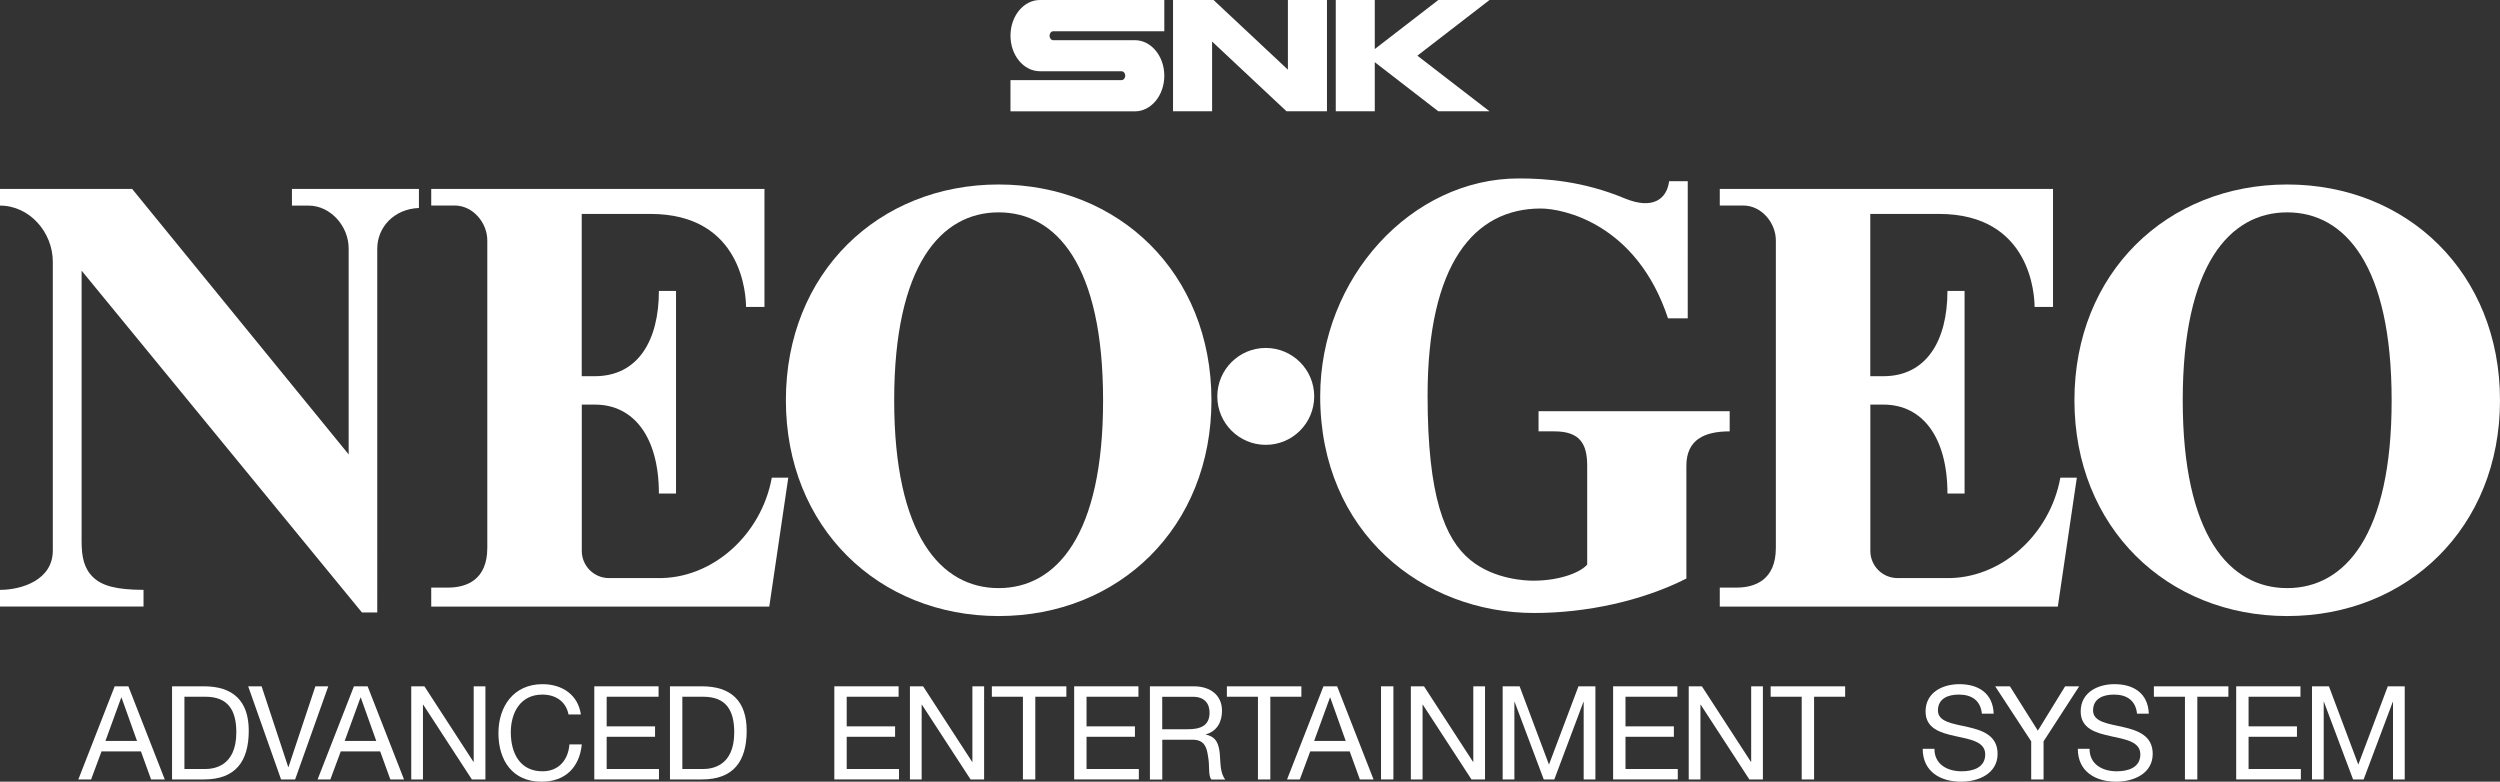 <?xml version="1.0" encoding="utf-8"?>
<!-- Generator: Adobe Illustrator 26.0.1, SVG Export Plug-In . SVG Version: 6.00 Build 0)  -->
<svg version="1.1" id="Layer_1" xmlns="http://www.w3.org/2000/svg" xmlns:xlink="http://www.w3.org/1999/xlink" x="0px" y="0px"
	 viewBox="0 0 3839 1200.3" style="enable-background:new 0 0 3839 1200.3;" xml:space="preserve">
<rect x="0" y="0" width="3839" height="1200.3" fill="#333333" stroke="none"/>
<style type="text/css">
	.st0{fill:#FFFFFF;}
</style>
<g>
	<g>
		<g>
			<g>
				<path class="st0" d="M643.3,290.1h-195v25.6h25.4c34.1,0,61.7,31.8,61.7,65.7v316.4L202.9,290.1H0v25.6
					c45.3,0,81.1,40.9,81.1,86.3v443.4c0,45.3-47.8,60.4-81.1,60.4v25.6h220.4v-25.6c-41.3-0.2-63.1-5.9-77.2-19.2
					c-14.1-13.4-17.9-31.1-17.9-55.4V415.6l430.5,524.9h23.5V382c0-33.1,25.9-61.2,64-62.6V290.1z"/>
				<circle class="st0" cx="1943.7" cy="608.7" r="74.4"/>
				<path class="st0" d="M2362.6,631.4v31h24.2c39.3,0,50.5,19,50.5,52.9v151.6c-9,11-39.7,24.8-83,24.8c-8.8,0-59-1-96.5-31.8
					c-39.2-32.2-65.6-97.4-65.6-252.4c0-201.8,71-287.3,173.9-287.3c33.5,0,147,22.6,195.3,168.6h30.3V278.2h-28.6
					c-3.6,28.3-26,44-68.3,26.4c-63.7-26.5-120.8-30.6-162.6-30.6c-164.6,0-304.9,152.5-304.9,334.6
					c0,209.8,158.4,332.7,328.5,332.7c80.6,0,166.1-18.6,233.8-52.9V715.3c0-40.6,28.3-52.9,66.5-52.9v-31L2362.6,631.4
					L2362.6,631.4z"/>
				<g>
					<path class="st0" d="M1185.2,733.4c-15.9,87.9-91.7,156.5-176.7,154.3h-73.4c-23,0-41.7-18.7-41.7-41.7V621.3h20.1
						c60,0,98.3,50.2,98.3,136.6h26.3V604.8V597V446.8h-26.3c0,76-32.1,130.9-98.4,130.9h-20.1V328.5h105.5
						c142,0,146.8,126.5,146.8,142.8h28.3V334v-43.9H662.2v25.5h36.1c27.6,0,50,26.1,50,53.6v472.1c0,49.7-32.6,61-60.2,61h-25.9
						v29.2h86.1h433l29.2-198H1185.2z"/>
					<path class="st0" d="M1533.5,283.3c-184.6,0-326.7,135.9-326.7,331.3S1349.1,946,1533.5,946c184.6,0,326.8-135.9,326.8-331.3
						S1718.1,283.3,1533.5,283.3z M1533.5,903.1c-88.7,0-160.4-81.2-160.4-288.5s71.9-288.5,160.4-288.5
						c88.7,0,160.4,81.2,160.4,288.5C1694.1,821.9,1622.2,903.1,1533.5,903.1z"/>
				</g>
				<g>
					<path class="st0" d="M3163.9,733.4c-15.9,87.9-91.7,156.5-176.7,154.3h-73.4c-23,0-41.7-18.7-41.7-41.7V621.3h20.1
						c60,0,98.3,50.2,98.3,136.6h26.3V604.8V597V446.8h-26.3c0,76-32.1,130.9-98.4,130.9H2872V328.5h105.5
						c142,0,146.8,126.5,146.8,142.8h28.3V334v-43.9h-511.7v25.5h36.1c27.6,0,50,26.1,50,53.6v472.1c0,49.7-32.6,61-60.2,61h-25.9
						v29.2h86.1h433l29.2-198H3163.9z"/>
					<path class="st0" d="M3512.2,283.3c-184.6,0-326.7,135.9-326.7,331.3S3327.8,946,3512.2,946c184.6,0,326.8-135.9,326.8-331.3
						S3696.8,283.3,3512.2,283.3z M3512.2,903.1c-88.7,0-160.4-81.2-160.4-288.5s71.9-288.5,160.4-288.5
						c88.7,0,160.4,81.2,160.4,288.5C3672.8,821.9,3600.9,903.1,3512.2,903.1z"/>
				</g>
			</g>
		</g>
		<g>
			<path class="st0" d="M176.1,1053.9h21l55.9,143h-21l-15.6-43.1h-60.5l-16,43.1h-19.6L176.1,1053.9z M161.9,1137.8h48.5
				l-23.8-66.7h-0.4L161.9,1137.8z"/>
			<path class="st0" d="M264.2,1053.9h49.1c44.1,0,68.7,22,68.7,68.1c0,47.9-21,74.9-68.7,74.9h-49.1V1053.9z M283.2,1180.9h31.6
				c13,0,48.1-3.6,48.1-56.3c0-34-12.6-54.7-47.7-54.7h-32V1180.9z"/>
			<path class="st0" d="M453.2,1196.9h-21.6l-50.5-143h20.6l40.9,124h0.4l41.3-124h19.8L453.2,1196.9z"/>
			<path class="st0" d="M543.5,1053.9h21l55.9,143h-21l-15.6-43.1h-60.5l-16,43.1h-19.6L543.5,1053.9z M529.3,1137.8h48.5
				l-23.8-66.7h-0.4L529.3,1137.8z"/>
			<path class="st0" d="M631.5,1053.9h20.2l75.3,116h0.4v-116h18v143h-20.8l-74.7-114.8h-0.4v114.8h-18V1053.9z"/>
			<path class="st0" d="M873,1097c-4-20.2-20.2-30.4-40.1-30.4c-34,0-48.5,28-48.5,57.9c0,32.6,14.4,59.9,48.7,59.9
				c25,0,39.5-17.6,41.3-41.3h19c-3.6,35.7-25.8,57.3-61.9,57.3c-44.5,0-66.1-32.8-66.1-74.5c0-41.5,23.6-75.3,67.7-75.3
				c29.8,0,54.5,16,58.9,46.5H873z"/>
			<path class="st0" d="M912.6,1053.9h98.7v16h-79.7v45.5h74.3v16h-74.3v49.5h80.3v16h-99.3V1053.9z"/>
			<path class="st0" d="M1028.8,1053.9h49.1c44.1,0,68.7,22,68.7,68.1c0,47.9-21,74.9-68.7,74.9h-49.1V1053.9z M1047.8,1180.9h31.6
				c13,0,48.1-3.6,48.1-56.3c0-34-12.6-54.7-47.7-54.7h-32V1180.9z"/>
			<path class="st0" d="M1281.2,1053.9h98.7v16h-79.7v45.5h74.3v16h-74.3v49.5h80.3v16h-99.3V1053.9z"/>
			<path class="st0" d="M1397.3,1053.9h20.2l75.3,116h0.4v-116h18v143h-20.8l-74.7-114.8h-0.4v114.8h-18V1053.9z"/>
			<path class="st0" d="M1570.8,1069.9h-47.7v-16h114.4v16h-47.7v127h-19V1069.9z"/>
			<path class="st0" d="M1649.5,1053.9h98.7v16h-79.7v45.5h74.3v16h-74.3v49.5h80.3v16h-99.3V1053.9z"/>
			<path class="st0" d="M1765.7,1053.9h67.3c26.8,0,43.5,14.6,43.5,37.5c0,17.2-7.6,31.4-24.8,36.3v0.4c16.6,3.2,20,15.4,21.4,29.4
				c1.2,14,0.4,29.6,8.4,39.5h-21.2c-5.4-5.8-2.4-21.2-5.2-35.3c-2-14-5.4-25.8-23.8-25.8h-46.5v61.1h-19V1053.9z M1824.4,1119.8
				c17.8,0,33-4.6,33-25.4c0-14-7.6-24.4-25.4-24.4h-47.3v49.9H1824.4z"/>
			<path class="st0" d="M1931.7,1069.9H1884v-16h114.4v16h-47.7v127h-19V1069.9z"/>
			<path class="st0" d="M2032.3,1053.9h21l55.9,143h-21l-15.6-43.1H2012l-16,43.1h-19.6L2032.3,1053.9z M2018,1137.8h48.5
				l-23.8-66.7h-0.4L2018,1137.8z"/>
			<path class="st0" d="M2120.7,1053.9h19v143h-19V1053.9z"/>
			<path class="st0" d="M2166.5,1053.9h20.2l75.3,116h0.4v-116h18v143h-20.8l-74.7-114.8h-0.4v114.8h-18V1053.9z"/>
			<path class="st0" d="M2307.5,1053.9h26l45.1,120.2l45.3-120.2h26v143h-18v-119h-0.4l-44.7,119h-16.2l-44.7-119h-0.4v119h-18
				V1053.9z"/>
			<path class="st0" d="M2477.1,1053.9h98.7v16h-79.7v45.5h74.3v16h-74.3v49.5h80.3v16h-99.3V1053.9z"/>
			<path class="st0" d="M2593.2,1053.9h20.2l75.3,116h0.4v-116h18v143h-20.8l-74.7-114.8h-0.4v114.8h-18V1053.9z"/>
			<path class="st0" d="M2766.7,1069.9h-47.7v-16h114.4v16h-47.7v127h-19V1069.9z"/>
			<path class="st0" d="M3043.4,1095.8c-2.2-20.4-15.8-29.2-35.5-29.2c-16,0-32,5.8-32,24.4c0,17.6,22.8,20.2,45.9,25.4
				c22.8,5.2,45.7,13.2,45.7,41.3c0,30.4-29.8,42.7-55.9,42.7c-32,0-59.1-15.6-59.1-50.5h18c0,24,20,34.5,41.7,34.5
				c17.2,0,36.3-5.4,36.3-26c0-19.6-22.8-23-45.7-28c-22.8-5-45.9-11.6-45.9-37.9c0-29,25.8-41.9,51.9-41.9
				c29.2,0,51.5,13.8,52.7,45.3H3043.4z"/>
			<path class="st0" d="M3138.1,1138.4v58.5h-19v-58.5l-55.3-84.5h22.6l42.9,68.1l41.9-68.1h21.6L3138.1,1138.4z"/>
			<path class="st0" d="M3281.6,1095.8c-2.2-20.4-15.8-29.2-35.5-29.2c-16,0-32,5.8-32,24.4c0,17.6,22.8,20.2,45.9,25.4
				c22.8,5.2,45.7,13.2,45.7,41.3c0,30.4-29.8,42.7-55.9,42.7c-32,0-59.1-15.6-59.1-50.5h18c0,24,20,34.5,41.7,34.5
				c17.2,0,36.3-5.4,36.3-26c0-19.6-22.8-23-45.7-28c-22.8-5-45.9-11.6-45.9-37.9c0-29,25.8-41.9,51.9-41.9
				c29.2,0,51.5,13.8,52.7,45.3H3281.6z"/>
			<path class="st0" d="M3355.2,1069.9h-47.7v-16h114.4v16h-47.7v127h-19V1069.9z"/>
			<path class="st0" d="M3433.9,1053.9h98.7v16h-79.7v45.5h74.3v16h-74.3v49.5h80.3v16h-99.3V1053.9z"/>
			<path class="st0" d="M3550.3,1053.9h26l45.1,120.2l45.3-120.2h26v143h-18v-119h-0.4l-44.7,119h-16.2l-44.7-119h-0.4v119h-18
				V1053.9z"/>
		</g>
	</g>
	<g>
		<g>
			<g>
				<g>
					<path class="st0" d="M1551.7,54.8c0,30.2,20.3,54.6,45.2,54.6h125.4c3.1,0,5.6,3.1,5.6,6.8c0,3.8-2.5,6.8-5.6,6.8h-170.6v48
						h191c25,0,45.2-24.5,45.2-54.7s-20.2-54.6-45.2-54.6h-125.4c-3.1,0-5.6-3-5.6-6.8c0-3.7,2.5-6.9,5.6-6.9h170.6V0h-191
						C1571.9,0,1551.7,24.6,1551.7,54.8z"/>
					<g>
						<polygon class="st0" points="1977.7,0 1977.7,107 1863.5,0 1801.3,0 1801.3,170.9 1861.3,170.9 1861.3,63.8 1975.6,170.9 
							2037.7,170.9 2037.7,0 						"/>
					</g>
					<polygon class="st0" points="2287.3,0 2208.7,0 2111.1,75.3 2111.1,0 2051.2,0 2051.2,170.9 2111.1,170.9 2111.1,95.5 
						2208.7,170.9 2287.3,170.9 2176.5,85.5 					"/>
				</g>
			</g>
		</g>
	</g>
</g>
</svg>
